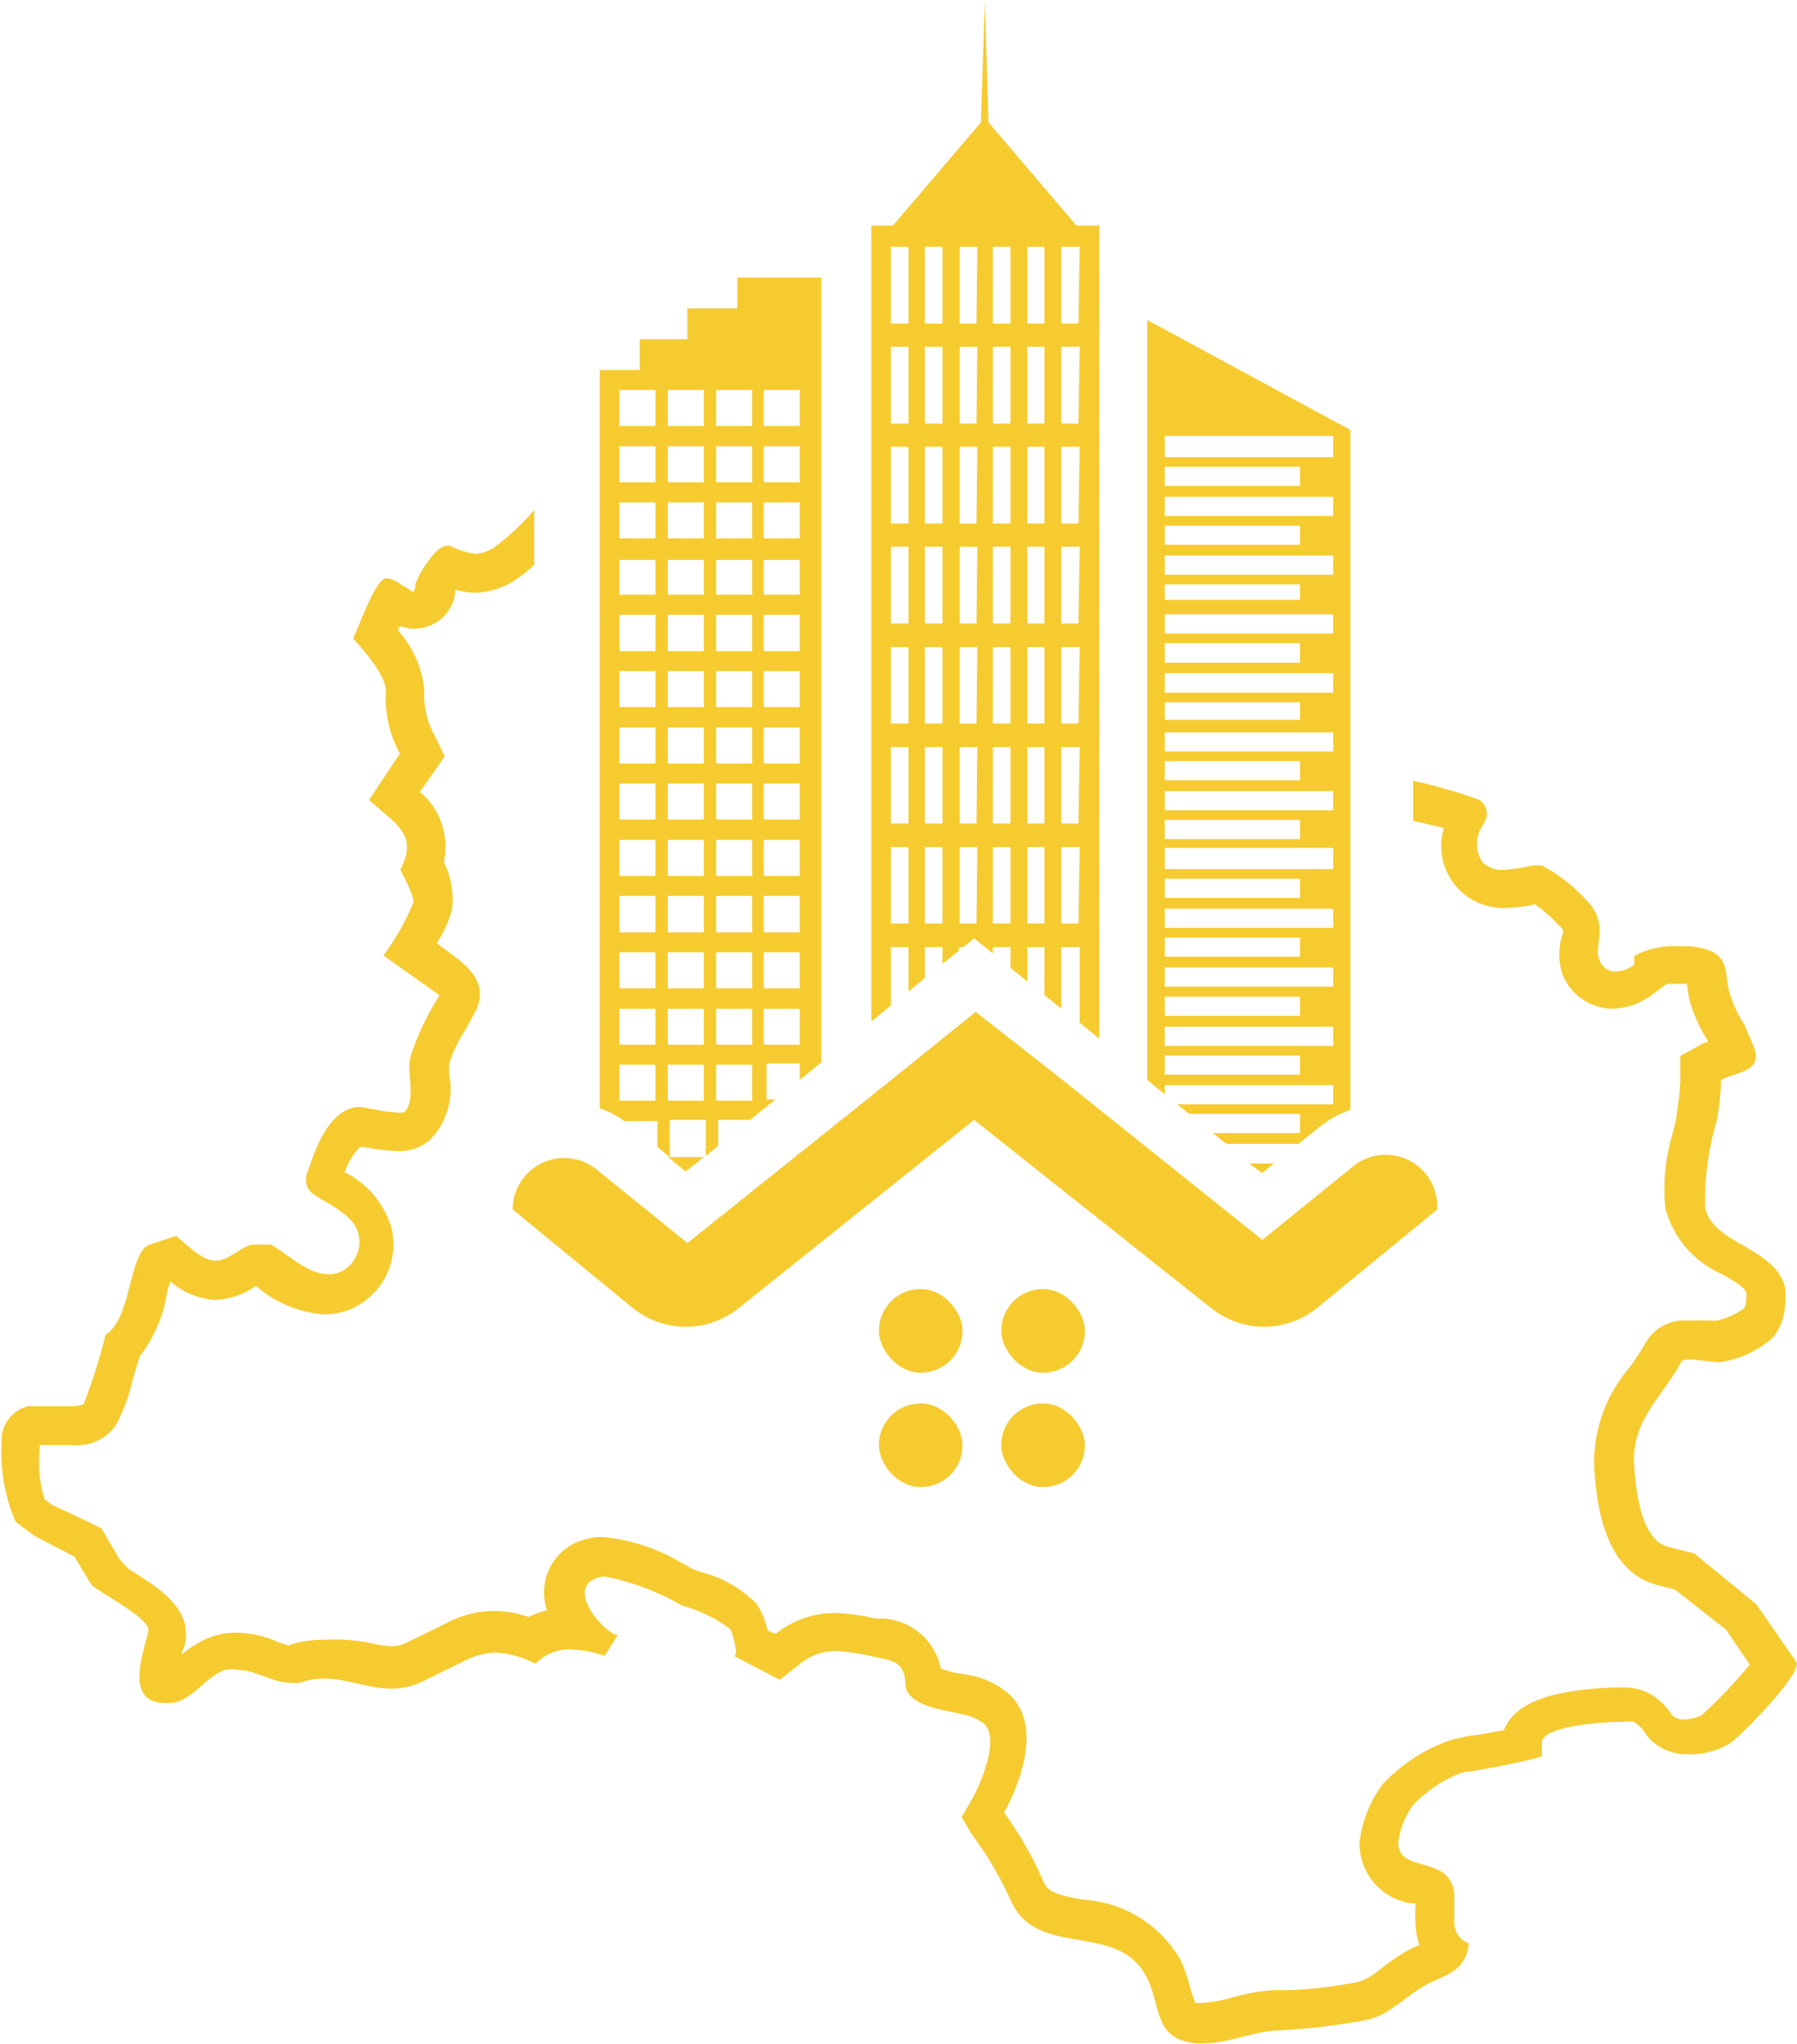 <svg xmlns="http://www.w3.org/2000/svg" viewBox="0 0 44.94 51.1"><defs><style>.cls-1{fill:#f6cb2f;}</style></defs><g id="Layer_2" data-name="Layer 2"><g id="Layer_1-2" data-name="Layer 1"><path class="cls-1" d="M26.92,5.64l-2.2-2.58L24.63,0l-.1,3.06-2.2,2.58h-.54v19.9l.49-.4V23.68h.44v1.11l.41-.34v-.77h.44v.42l.41-.33v-.09h.11l.27-.22.47.38v-.16h.44v.52l.42.34v-.86h.43v1.2l.42.34V23.68H27v1.89l.49.4V5.64Zm-4.2,17.45h-.44V21.18h.44Zm0-2.5h-.44V18.68h.44Zm0-2.5h-.44V16.18h.44Zm0-2.5h-.44V13.67h.44Zm0-2.5h-.44V11.17h.44Zm0-2.5h-.44V8.67h.44Zm0-2.5h-.44V6.17h.44Zm.85,15h-.44V21.18h.44Zm0-2.5h-.44V18.68h.44Zm0-2.5h-.44V16.18h.44Zm0-2.5h-.44V13.67h.44Zm0-2.5h-.44V11.17h.44Zm0-2.5h-.44V8.67h.44Zm0-2.5h-.44V6.17h.44Zm.85,15H24V21.18h.44Zm0-2.5H24V18.68h.44Zm0-2.5H24V16.18h.44Zm0-2.5H24V13.67h.44Zm0-2.5H24V11.17h.44Zm0-2.5H24V8.67h.44Zm0-2.5H24V6.17h.44Zm.85,15h-.44V21.18h.44Zm0-2.5h-.44V18.68h.44Zm0-2.5h-.44V16.18h.44Zm0-2.5h-.44V13.67h.44Zm0-2.5h-.44V11.17h.44Zm0-2.5h-.44V8.67h.44Zm0-2.5h-.44V6.17h.44Zm.85,15h-.43V21.18h.43Zm0-2.5h-.43V18.68h.43Zm0-2.5h-.43V16.18h.43Zm0-2.5h-.43V13.67h.43Zm0-2.5h-.43V11.17h.43Zm0-2.5h-.43V8.67h.43Zm0-2.5h-.43V6.17h.43Zm.85,15h-.43V21.18H27Zm0-2.5h-.43V18.68H27Zm0-2.5h-.43V16.18H27Zm0-2.5h-.43V13.67H27Zm0-2.5h-.43V11.17H27Zm0-2.5h-.43V8.67H27Zm0-2.5h-.43V6.17H27Z"/><path class="cls-1" d="M18.44,6.94v.77H17.19v.77H16v.77H15V27.71a2.23,2.23,0,0,1,.61.32h.83v.65l.31.25V28h.9v.9l.31-.25V28h.8l.63-.51h-.22v-.9H20V27l.54-.44V6.94ZM16.39,27.52h-.9v-.9h.9Zm0-1.4h-.9v-.9h.9Zm0-1.41h-.9v-.9h.9Zm0-1.4h-.9V22.4h.9Zm0-1.41h-.9V21h.9Zm0-1.41h-.9v-.9h.9Zm0-1.4h-.9v-.9h.9Zm0-1.41h-.9v-.9h.9Zm0-1.4h-.9v-.91h.9Zm0-1.41h-.9V14h.9Zm0-1.41h-.9v-.9h.9Zm0-1.4h-.9v-.9h.9Zm0-1.41h-.9v-.9h.9ZM17.6,27.52h-.9v-.9h.9Zm0-1.4h-.9v-.9h.9Zm0-1.41h-.9v-.9h.9Zm0-1.4h-.9V22.4h.9Zm0-1.41h-.9V21h.9Zm0-1.41h-.9v-.9h.9Zm0-1.4h-.9v-.9h.9Zm0-1.41h-.9v-.9h.9Zm0-1.4h-.9v-.91h.9Zm0-1.41h-.9V14h.9Zm0-1.41h-.9v-.9h.9Zm0-1.4h-.9v-.9h.9Zm0-1.41h-.9v-.9h.9Zm1.21,16.87h-.9v-.9h.9Zm0-1.4h-.9v-.9h.9Zm0-1.41h-.9v-.9h.9Zm0-1.4h-.9V22.4h.9Zm0-1.41h-.9V21h.9Zm0-1.41h-.9v-.9h.9Zm0-1.4h-.9v-.9h.9Zm0-1.41h-.9v-.9h.9Zm0-1.4h-.9v-.91h.9Zm0-1.41h-.9V14h.9Zm0-1.41h-.9v-.9h.9Zm0-1.4h-.9v-.9h.9Zm0-1.41h-.9v-.9h.9ZM20,26.12h-.9v-.9H20Zm0-1.41h-.9v-.9H20Zm0-1.4h-.9V22.4H20Zm0-1.41h-.9V21H20Zm0-1.41h-.9v-.9H20Zm0-1.4h-.9v-.9H20Zm0-1.41h-.9v-.9H20Zm0-1.4h-.9v-.91H20Zm0-1.41h-.9V14H20Zm0-1.41h-.9v-.9H20Zm0-1.4h-.9v-.9H20Zm0-1.41h-.9v-.9H20ZM16.7,28.93l.45.36.45-.36Z"/><path class="cls-1" d="M28.69,8V27l.44.36v-.23h4.21v.48h-3.9l.3.24h2.77v.48H30.33l.34.27h1.8l.5-.4a2.54,2.54,0,0,1,.8-.45v-17Zm.44,3.67h3.38v.48H29.13Zm0,1.47h3.38v.48H29.13Zm0,1.47h3.38V15H29.13Zm0,1.47h3.38v.49H29.13Zm0,1.48h3.38V18H29.13Zm0,1.47h3.38v.48H29.13Zm0,1.47h3.38v.48H29.13Zm0,1.47h3.38v.48H29.13Zm0,1.47h3.38v.48H29.13Zm0,1.48h3.38v.48H29.13Zm3.38,1.95H29.13v-.48h3.38Zm.83-.72H29.13v-.48h4.21Zm0-1.48H29.13v-.48h4.21Zm0-1.47H29.13v-.48h4.21Zm0-1.47H29.13V21.2h4.21Zm0-1.47H29.13v-.48h4.21Zm0-1.47H29.13v-.48h4.21Zm0-1.47H29.13v-.49h4.21Zm0-1.48H29.13v-.48h4.21Zm0-1.47H29.13v-.48h4.21Zm0-1.47H29.13v-.48h4.21Zm0-1.47H29.13V10.9h4.21Zm-1.78,17.9h0l.3-.24h-.62Z"/><path class="cls-1" d="M44.92,41.55l-1-1.44-1.55-1.27-.64-.16c-.71-.17-.82-1.47-.86-2-.09-1.15.65-1.68,1.17-2.62,0-.05.12-.07.23-.07s.59.07.74.07h0a2.56,2.56,0,0,0,1.33-.62,1.43,1.43,0,0,0,.3-.79,1.83,1.83,0,0,0,0-.47c-.26-1-1.83-1.08-2-2A7.19,7.19,0,0,1,42.94,28a6.91,6.91,0,0,0,.1-1c.37-.2,1-.19.85-.75l-.26-.62a3,3,0,0,1-.39-.86c-.11-.41,0-.8-.48-1a1.62,1.62,0,0,0-.62-.11H42a2.1,2.1,0,0,0-1.13.24v.22a.83.83,0,0,1-.44.17A.41.41,0,0,1,40,24c-.09-.2,0-.44,0-.66a1,1,0,0,0-.3-.8,4.09,4.09,0,0,0-1.14-.9h-.24a4.43,4.43,0,0,1-.73.11.66.66,0,0,1-.52-.2.82.82,0,0,1,0-.9.74.74,0,0,0,.11-.24A.43.43,0,0,0,37,20a13.4,13.4,0,0,0-1.66-.48v1l.5.12.27.06a1.55,1.55,0,0,0,1.56,2,3.93,3.93,0,0,0,.72-.09h0a4.85,4.85,0,0,1,.65.58.5.5,0,0,1,.05.07v.07a1.54,1.54,0,0,0,0,1.07,1.36,1.36,0,0,0,1.24.82,1.73,1.73,0,0,0,1-.36l.35-.26h.51a3,3,0,0,0,.07.44,3.89,3.89,0,0,0,.46,1h0a.88.88,0,0,0-.2.09l-.5.27V27a6.84,6.84,0,0,1-.09.85c0,.15-.07.33-.11.53a4.7,4.7,0,0,0-.17,1.84,2.49,2.49,0,0,0,1.42,1.64c.26.15.57.33.6.46a.39.39,0,0,1,0,.16.51.51,0,0,1-.06.24,2,2,0,0,1-.68.3l-.14,0a4.93,4.93,0,0,0-.57,0,1.11,1.11,0,0,0-1.07.56,6.4,6.4,0,0,1-.42.64,3.62,3.62,0,0,0-.86,2.51c.05.7.19,2.55,1.58,2.9l.43.11,1.28,1,.6.88a12.69,12.69,0,0,1-1.2,1.26,1,1,0,0,1-.44.11.4.4,0,0,1-.3-.1l0,0a1.54,1.54,0,0,0-.64-.58,1.45,1.45,0,0,0-.6-.12h-.1a8.35,8.35,0,0,0-1.3.12c-.86.15-1.39.47-1.57.95l-.61.11a4,4,0,0,0-.79.16,4.21,4.21,0,0,0-1.64,1.09A3,3,0,0,0,34,46.06a1.51,1.51,0,0,0,1.3,1.53l.1,0s0,.06,0,.08a3.33,3.33,0,0,0,0,.46,1.71,1.71,0,0,0,.1.5l-.19.08a5.27,5.27,0,0,0-.76.5,2.32,2.32,0,0,1-.43.29,1.15,1.15,0,0,1-.24.07,11.57,11.57,0,0,1-1.63.19l-.43,0a5.24,5.24,0,0,0-1,.18,3.43,3.43,0,0,1-.76.14h-.18c0-.07-.06-.19-.09-.28a4.17,4.17,0,0,0-.26-.78,3,3,0,0,0-2.42-1.52c-.68-.12-.88-.19-1-.42a9.09,9.09,0,0,0-1-1.76c.25-.45,1.08-2.16.08-3a2.11,2.11,0,0,0-.91-.43h0L24,41.84c-.12,0-.32-.07-.47-.12a1.56,1.56,0,0,0-1.44-1.25l-.09,0-.11,0a4.64,4.64,0,0,0-1-.14,2.35,2.35,0,0,0-1.48.51l-.05,0-.16-.07a2.22,2.22,0,0,0-.27-.66,3,3,0,0,0-1.42-.81l-.19-.07L17,39.05a4.72,4.72,0,0,0-1.92-.62,1.55,1.55,0,0,0-.89.26,1.37,1.37,0,0,0-.51,1.57l0,0a2.29,2.29,0,0,0-.46.17,2.64,2.64,0,0,0-.87-.15,2.49,2.49,0,0,0-1.18.3l-.65.32-.33.16h0a.82.82,0,0,1-.4.1,3.29,3.29,0,0,1-.62-.1A4.75,4.75,0,0,0,8.09,41a2.62,2.62,0,0,0-.88.14,2,2,0,0,1-.29-.1,2.74,2.74,0,0,0-1-.22,2,2,0,0,0-.59.09,2.54,2.54,0,0,0-.78.45.06.06,0,0,0,0,0c0-.08.05-.16.07-.23.21-.9-.64-1.43-1.39-1.89L3,39l-.32-.54-.14-.24-.25-.13-1-.47-.18-.14A3.33,3.33,0,0,1,1,36.13h.3l.53,0a1.17,1.17,0,0,0,1.07-.5h0a4.39,4.39,0,0,0,.42-1.15c.07-.23.13-.41.17-.56a3.55,3.55,0,0,0,.68-1.54c0-.1.06-.23.09-.34a1.91,1.91,0,0,0,1.1.46H5.4a1.92,1.92,0,0,0,1-.35l0,0h0a2.91,2.91,0,0,0,1.68.71A1.64,1.64,0,0,0,9,32.61a1.76,1.76,0,0,0,.8-1.87,2.26,2.26,0,0,0-1.18-1.43A1.71,1.71,0,0,1,9,28.68l.11,0a5.25,5.25,0,0,0,.82.1,1.17,1.17,0,0,0,.8-.26,1.82,1.82,0,0,0,.5-1.67c0-.07,0-.19,0-.24a3.11,3.11,0,0,1,.36-.78l.3-.54c.36-.74-.22-1.16-.77-1.56l-.2-.15a2.67,2.67,0,0,0,.39-.88,2.16,2.16,0,0,0-.21-1.15,1.79,1.79,0,0,0-.6-1.75l.31-.44.31-.45-.24-.5a2.1,2.1,0,0,1-.27-1.16,2.57,2.57,0,0,0-.66-1.49l.05-.11a1,1,0,0,0,.36.07,1.06,1.06,0,0,0,.31-.05,1,1,0,0,0,.71-.85s0,0,0,0a.56.56,0,0,0,0-.08,1.72,1.72,0,0,0,.52.08,1.93,1.93,0,0,0,1.11-.41,2.45,2.45,0,0,0,.35-.29V12.75a6.1,6.1,0,0,1-.9.86,1,1,0,0,1-.56.24,2,2,0,0,1-.64-.2.15.15,0,0,0-.09,0c-.17,0-.34.22-.43.34a2.75,2.75,0,0,0-.26.4l-.09.2s0,.19-.07.21h0s-.11-.08-.15-.1-.2-.11-.2-.13a.68.68,0,0,0-.3-.11H9.63c-.27.09-.66,1.23-.8,1.5.25.29.82.9.82,1.33A2.88,2.88,0,0,0,10,18.84L9.23,20c.65.6,1.25.86.78,1.74,0,0,0,0,0,0s.36.68.33.82a6.48,6.48,0,0,1-.75,1.33c.09.07,1.42,1,1.4,1a6.39,6.39,0,0,0-.74,1.59c-.07.35.16,1.08-.15,1.33a.35.35,0,0,1-.2,0c-.28,0-.74-.12-.9-.13H9c-.74,0-1.1,1-1.3,1.6a.5.5,0,0,0,0,.43.55.55,0,0,0,.19.18c.39.26,1,.51,1.08,1a.83.83,0,0,1-.36.86.73.73,0,0,1-.4.11c-.51,0-1-.49-1.43-.74H6.35c-.29,0-.6.4-.95.4h0c-.37,0-.73-.41-1-.62l-.66.22c-.53.2-.44,1.85-1.1,2.25a13.8,13.8,0,0,1-.55,1.74s-.12.05-.26.05-.67,0-.92,0l-.21,0a.87.87,0,0,0-.66.89,4.43,4.43,0,0,0,.35,2l.47.35,1,.52.41.68c.11.18,1.52.85,1.44,1.19-.13.55-.6,1.79.42,1.79h.1c.55,0,.88-.66,1.41-.83a.77.77,0,0,1,.29,0c.46,0,.87.32,1.31.32a.84.84,0,0,0,.27,0,1.78,1.78,0,0,1,.59-.1c.58,0,1.11.25,1.68.25a1.75,1.75,0,0,0,.85-.21l1-.49a1.72,1.72,0,0,1,.76-.2,2.37,2.37,0,0,1,1,.28,1.16,1.16,0,0,1,.88-.36,3,3,0,0,1,.85.16l.33-.52h0c-.27,0-1.2-1-.66-1.36a.6.6,0,0,1,.35-.1,6.3,6.3,0,0,1,1.93.73,3.45,3.45,0,0,1,1.2.59s.24.66.08.66h0L19.5,42l.52-.41a1.4,1.4,0,0,1,.89-.31,5.38,5.38,0,0,1,.93.14c.48.1.78.12.8.68s1,.66,1.42.76a1.3,1.3,0,0,1,.54.23c.42.37-.08,1.52-.3,1.91l-.25.43.25.43a8.85,8.85,0,0,1,1,1.71C26,49,28,48,28.7,49.49c.35.72.15,1.51,1.24,1.6h.15c.61,0,1.2-.28,1.8-.32a16.14,16.14,0,0,0,2.19-.25,1.52,1.52,0,0,0,.47-.15c.43-.22.76-.57,1.18-.78s.94-.31,1-1a.55.55,0,0,1-.36-.55c0-.23,0-.46,0-.7-.12-1-1.44-.47-1.4-1.3a2.09,2.09,0,0,1,.36-.9,3.28,3.28,0,0,1,1.23-.82,18.69,18.69,0,0,0,2-.4v-.35c0-.43,1.61-.52,2-.52h.06a.64.64,0,0,1,.24,0,1,1,0,0,1,.32.34,1.29,1.29,0,0,0,1.06.47,1.86,1.86,0,0,0,1-.26C43.39,43.55,45.11,41.83,44.92,41.55Z"/><rect class="cls-1" x="21.98" y="32.23" width="2.09" height="2.09" rx="1.04"/><rect class="cls-1" x="25.04" y="32.23" width="2.09" height="2.09" rx="1.04"/><rect class="cls-1" x="21.98" y="35.09" width="2.09" height="2.09" rx="1.04"/><rect class="cls-1" x="25.04" y="35.09" width="2.09" height="2.09" rx="1.04"/><path class="cls-1" d="M35.94,30.24h0l-3,2.46a2.11,2.11,0,0,1-2.66,0L24.36,28,18.48,32.7a2.11,2.11,0,0,1-2.66,0l-3-2.46h0a1.29,1.29,0,0,1,2.1-1l2.27,1.84,5-4,2.21-1.78L26.57,27l5,4,2.27-1.84A1.29,1.29,0,0,1,35.94,30.24Z"/></g></g></svg>